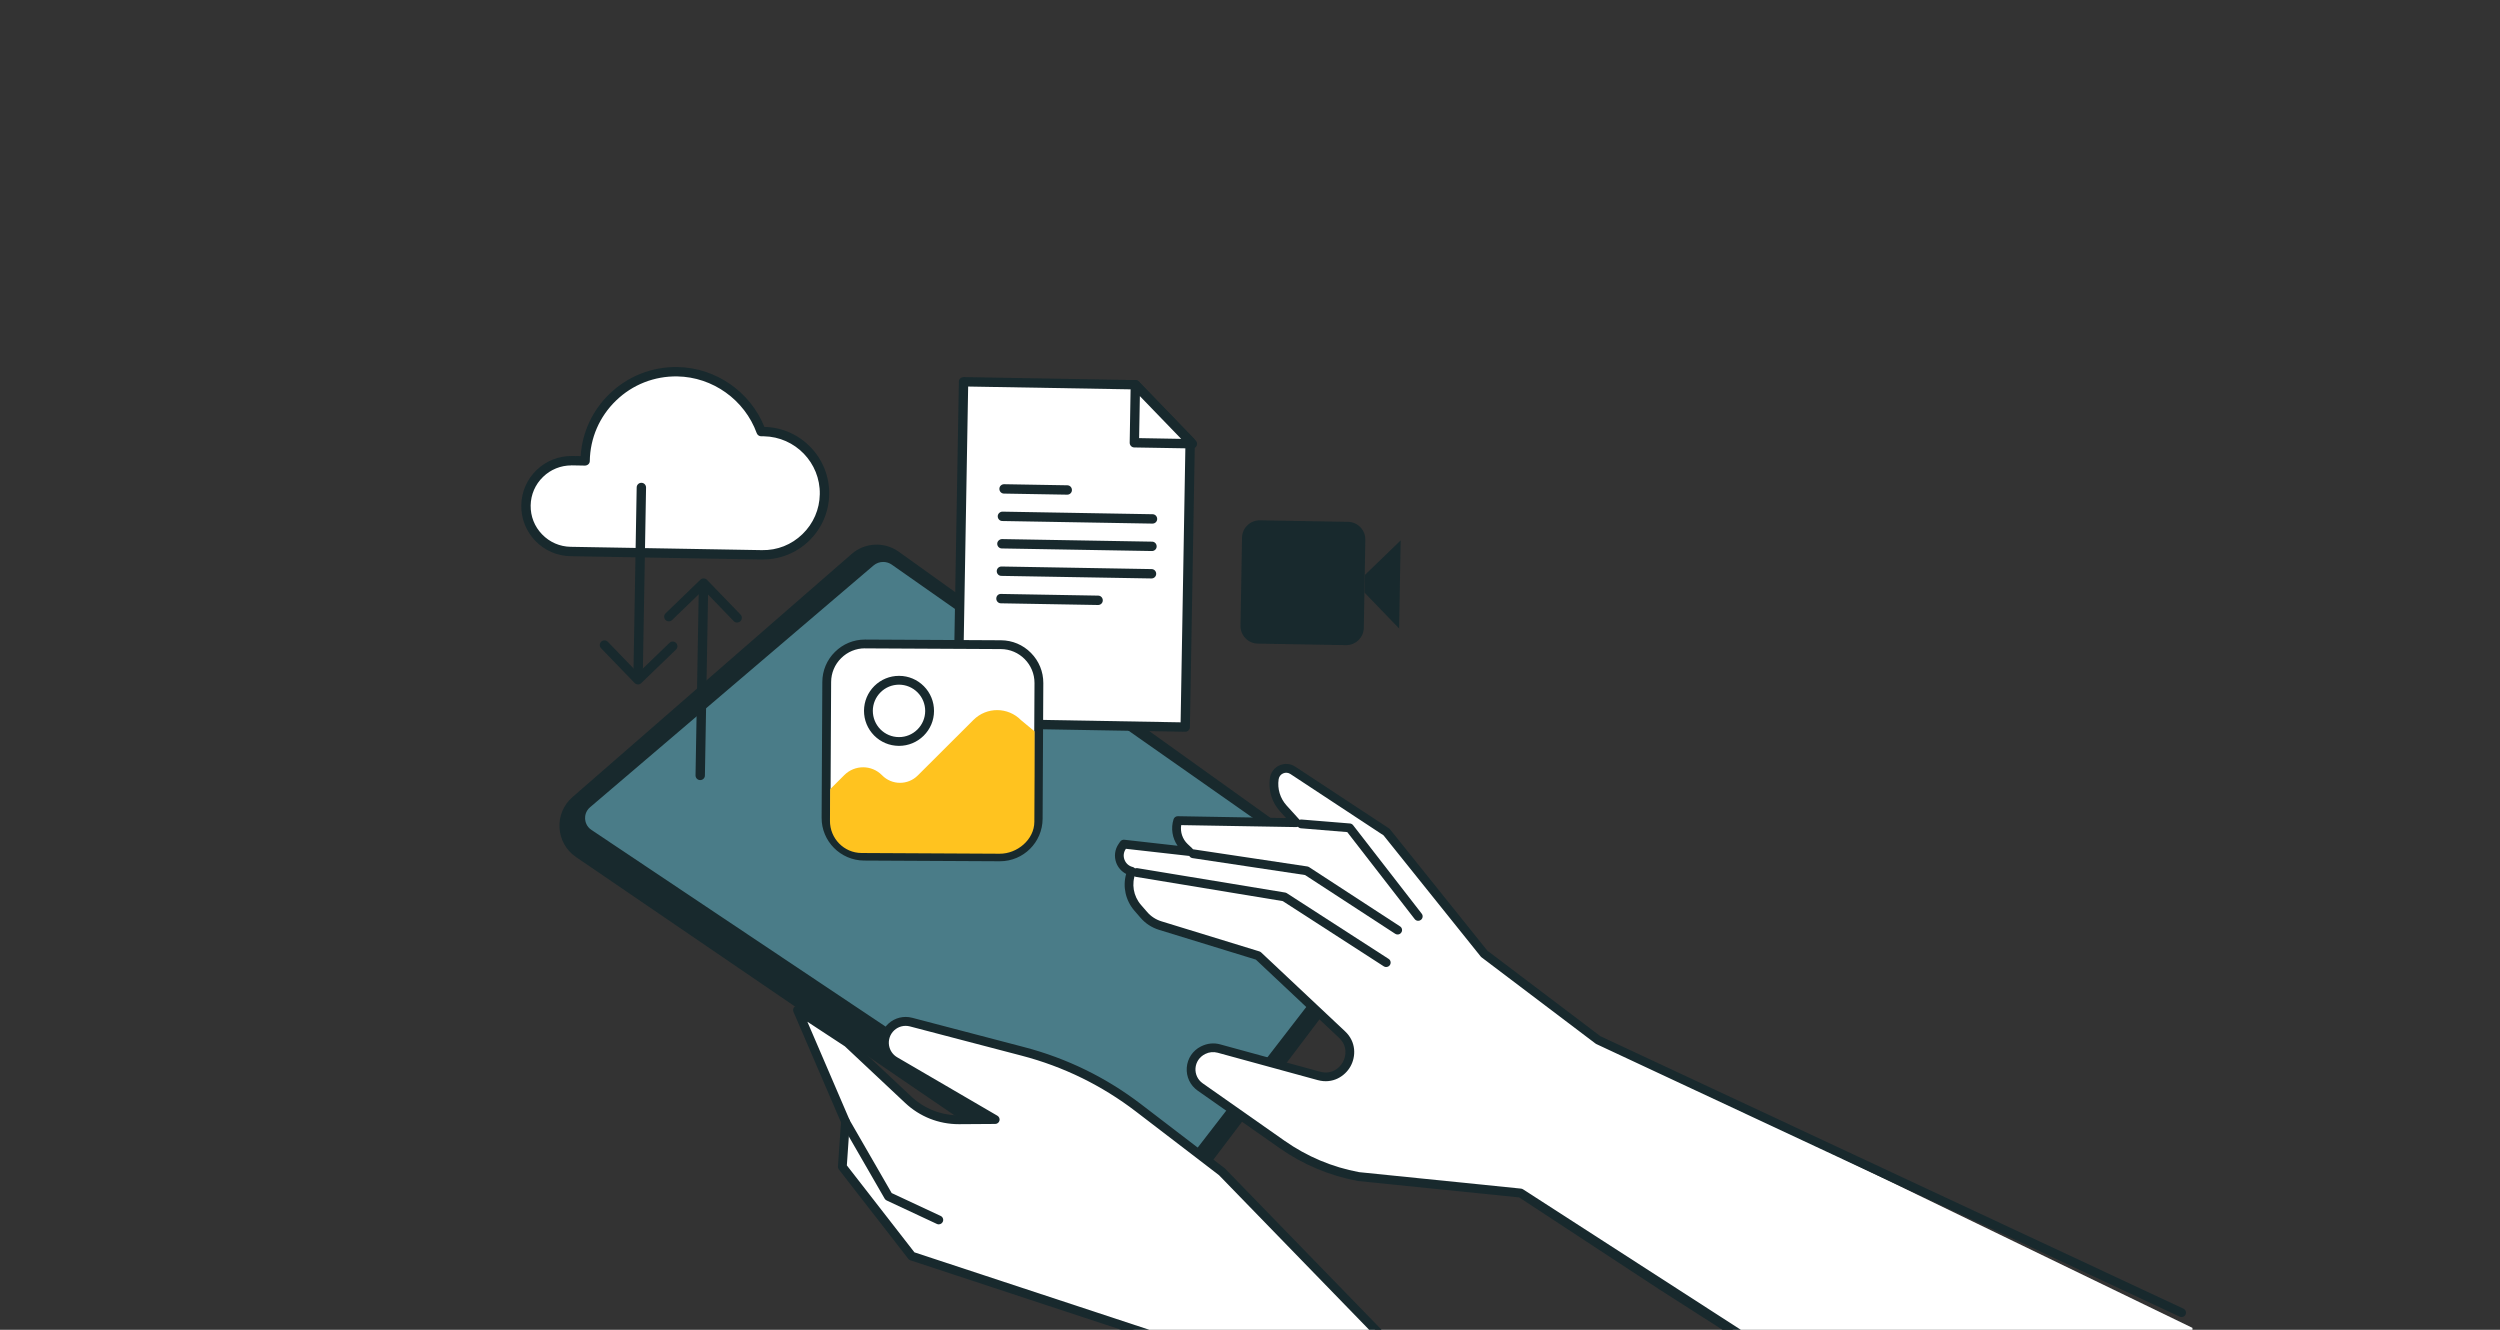 <svg width="470" height="250" viewBox="0 0 470 250" fill="none" xmlns="http://www.w3.org/2000/svg">
<rect x="0" y="0" width="470" height="250" fill="#333333" stroke="none"/>
<g clip-path="url(#clip0_542_17255)">
<path d="M210.081 230.598L108.289 161.124C104.428 158.488 104.102 152.916 107.628 149.849L160.115 104.141C162.61 101.972 166.268 101.796 168.957 103.718L257.455 167.083C260.716 169.419 261.413 173.985 258.989 177.194L219.795 229.02C217.503 232.052 213.228 232.758 210.081 230.607V230.598Z" fill="#18292D"/>
<path d="M216.11 225.644C215.573 225.635 215.053 225.467 214.603 225.168L111.207 156.037C110.228 155.385 110.034 154.45 109.999 153.957C109.973 153.463 110.052 152.511 110.942 151.753L164.223 106.309C164.743 105.869 165.404 105.631 166.092 105.648C166.656 105.657 167.194 105.833 167.652 106.151L257.543 169.198C258.16 169.63 258.557 170.265 258.671 170.997C258.786 171.729 258.601 172.451 258.142 173.042L218.358 224.568C217.821 225.265 216.992 225.661 216.093 225.644H216.11Z" fill="#4A7C88"/>
<path d="M339.376 258.66L286.265 224.524L255.764 221.412C250.606 220.442 245.723 218.388 241.421 215.373L226.02 204.566C223.526 202.82 223.808 199.047 226.523 197.672L226.593 197.637C227.519 197.17 228.541 197.073 229.52 197.337C232.755 198.219 240.68 200.396 248.341 202.485C252.951 203.746 256.178 197.989 252.696 194.719L236.907 179.874L218.51 174.223C217.319 173.853 216.253 173.165 215.433 172.222L214.278 170.891C212.638 168.996 212.198 166.342 213.132 164.024C211.069 163.512 210.153 161.097 211.36 159.343L211.66 158.911L223.949 160.295L223.102 159.501C221.736 158.223 221.234 156.275 221.798 154.494L244.074 154.882L241.659 152.22C240.275 150.695 239.649 148.632 239.949 146.596C240.195 144.956 242.047 144.127 243.431 145.035L261.053 156.636L279.424 179.53L300.837 195.733L412.183 249.64L412.183 275.25H365.181L339.376 258.66Z" fill="white"/>
<path d="M364.604 275.906C364.445 275.906 364.286 275.862 364.145 275.765L311.902 242.377L285.606 225.116L255.298 222.031C249.921 221.026 244.984 218.946 240.568 215.851L225.167 205.044C223.757 204.056 222.99 202.434 223.113 200.715C223.237 198.996 224.233 197.506 225.776 196.731C226.948 196.14 228.191 196.017 229.364 196.334L248.184 201.482C250.283 202.055 251.79 200.874 252.451 199.693C253.112 198.511 253.324 196.598 251.746 195.117L236.098 180.405L217.886 174.807C216.546 174.392 215.347 173.617 214.43 172.55L213.275 171.219C211.609 169.297 211.036 166.705 211.715 164.299C210.878 163.867 210.208 163.135 209.864 162.227C209.414 161.037 209.573 159.706 210.296 158.657L210.595 158.225C210.772 157.969 211.072 157.837 211.371 157.872L221.386 159.001C220.389 157.573 220.09 155.721 220.627 154.029C220.733 153.685 221.059 153.447 221.421 153.447C221.421 153.447 221.43 153.447 221.438 153.447L241.793 153.8L240.665 152.565C239.105 150.855 238.408 148.554 238.743 146.262C238.902 145.213 239.572 144.323 240.541 143.891C241.511 143.459 242.622 143.547 243.503 144.129L261.125 155.73C261.196 155.774 261.267 155.836 261.319 155.906L279.62 178.721L300.883 194.809L410.479 246.024C410.893 246.209 411.078 246.703 410.893 247.126C410.708 247.54 410.214 247.725 409.791 247.54L300.107 196.281C300.054 196.255 300.001 196.228 299.949 196.184L278.536 179.981C278.483 179.937 278.43 179.893 278.386 179.84L260.103 157.044L242.595 145.513C242.181 145.24 241.679 145.196 241.22 145.399C240.762 145.601 240.462 146.007 240.383 146.5C240.118 148.299 240.665 150.097 241.89 151.446L244.306 154.108C244.526 154.355 244.588 154.708 244.447 155.007C244.314 155.307 244.015 155.492 243.689 155.492C243.689 155.492 243.68 155.492 243.671 155.492L222.064 155.122C221.862 156.418 222.311 157.767 223.281 158.683L224.127 159.477C224.383 159.724 224.462 160.103 224.312 160.429C224.162 160.755 223.819 160.958 223.466 160.905L211.671 159.574L211.653 159.6C211.23 160.208 211.142 160.949 211.407 161.637C211.671 162.324 212.226 162.818 212.94 162.994C213.17 163.056 213.372 163.206 213.478 163.426C213.584 163.638 213.602 163.893 213.505 164.114C212.676 166.159 213.064 168.46 214.51 170.126L215.664 171.457C216.378 172.286 217.313 172.894 218.362 173.211L236.76 178.862C236.883 178.897 236.989 178.968 237.086 179.047L252.874 193.892C255.008 195.893 254.919 198.652 253.888 200.486C252.857 202.328 250.556 203.836 247.735 203.06L228.914 197.912C228.129 197.7 227.318 197.78 226.578 198.15C225.494 198.697 224.841 199.684 224.753 200.812C224.674 201.941 225.176 203.007 226.102 203.66L241.502 214.467C245.725 217.429 250.441 219.422 255.519 220.365L285.958 223.459C286.091 223.477 286.214 223.521 286.329 223.591L365.036 274.355C365.415 274.61 365.521 275.122 365.274 275.501C365.115 275.748 364.851 275.871 364.577 275.871L364.604 275.906Z" fill="#18292D"/>
<path d="M266.614 173.112C266.367 173.112 266.12 172.998 265.961 172.786L253.285 156.434L244.575 155.72C244.117 155.684 243.782 155.279 243.817 154.829C243.852 154.371 244.24 154.036 244.707 154.071L253.787 154.812C254.016 154.829 254.228 154.944 254.378 155.129L267.284 171.773C267.566 172.134 267.495 172.654 267.134 172.936C266.984 173.051 266.808 173.112 266.622 173.112H266.614Z" fill="#18292D"/>
<path d="M262.753 175.686C262.594 175.686 262.444 175.642 262.303 175.554L245.351 164.508L224.185 161.326C223.736 161.255 223.418 160.832 223.489 160.383C223.559 159.933 223.974 159.616 224.432 159.686L245.783 162.895C245.898 162.913 246.012 162.957 246.109 163.019L263.211 174.161C263.599 174.408 263.705 174.928 263.449 175.307C263.29 175.554 263.026 175.686 262.753 175.686Z" fill="#18292D"/>
<path d="M260.602 181.804C260.453 181.804 260.294 181.76 260.153 181.672L241.164 169.41L213.563 164.852C213.114 164.782 212.805 164.35 212.876 163.9C212.946 163.451 213.369 163.151 213.828 163.213L241.605 167.797C241.72 167.814 241.826 167.858 241.923 167.92L261.061 180.27C261.449 180.517 261.555 181.029 261.308 181.416C261.149 181.663 260.885 181.796 260.611 181.796L260.602 181.804Z" fill="#18292D"/>
<path d="M283.011 275.186L229.722 220.31L214.065 208.321C207.586 203.358 200.19 199.744 192.3 197.681L171.266 192.171C168.463 191.44 165.836 193.837 166.312 196.694C166.506 197.866 167.211 198.889 168.243 199.488L187.09 210.481L180.329 210.525C176.767 210.551 173.329 209.203 170.729 206.761L159.339 196.077L149.916 189.906L158.934 210.878L158.343 219.367L171.39 236.16L216.428 251.014L228.787 273.952L283.011 275.186Z" fill="white"/>
<path d="M283.001 276.015C282.781 276.015 282.57 275.927 282.411 275.759L255.788 248.343L229.166 220.927L213.562 208.974C207.145 204.055 199.916 200.52 192.097 198.474L171.063 192.965C170.014 192.692 168.921 192.965 168.128 193.688C167.334 194.419 166.964 195.486 167.14 196.553C167.299 197.487 167.854 198.289 168.665 198.765L187.513 209.758C187.839 209.943 187.989 210.331 187.901 210.684C187.804 211.045 187.478 211.301 187.107 211.301L180.346 211.345C180.346 211.345 180.284 211.345 180.249 211.345C176.494 211.345 172.915 209.935 170.173 207.352L158.836 196.711L151.784 192.083L159.709 210.525C159.762 210.649 159.78 210.781 159.771 210.913L159.207 219.094L171.91 235.438L216.71 250.212C216.912 250.283 217.08 250.424 217.177 250.609L229.536 273.547C229.756 273.952 229.606 274.455 229.201 274.666C228.795 274.887 228.293 274.737 228.081 274.331L215.881 251.684L171.151 236.936C170.993 236.883 170.861 236.786 170.755 236.654L157.708 219.861C157.585 219.702 157.523 219.499 157.532 219.296L158.105 211.001L149.166 190.214C149.025 189.879 149.113 189.483 149.395 189.254C149.677 189.016 150.074 188.998 150.382 189.192L159.806 195.363C159.806 195.363 159.885 195.416 159.921 195.451L171.31 206.135C173.743 208.418 176.917 209.679 180.249 209.679H180.337L184.066 209.652L167.837 200.185C166.594 199.462 165.748 198.236 165.51 196.808C165.236 195.186 165.8 193.555 167.017 192.445C168.234 191.334 169.908 190.928 171.495 191.343L192.529 196.852C200.568 198.959 207.991 202.582 214.585 207.643L230.241 219.631C230.241 219.631 230.303 219.684 230.329 219.711L283.619 274.587C283.936 274.913 283.927 275.442 283.601 275.759C283.442 275.918 283.231 275.997 283.019 275.997L283.001 276.015Z" fill="#18292D"/>
<path d="M176.494 230.183C176.379 230.183 176.256 230.157 176.141 230.104L166.691 225.687C166.541 225.617 166.409 225.502 166.321 225.352L158.211 211.283C157.981 210.886 158.123 210.375 158.519 210.146C158.916 209.916 159.418 210.049 159.656 210.454L167.634 224.294L176.846 228.596C177.261 228.79 177.437 229.284 177.243 229.698C177.102 229.998 176.802 230.174 176.494 230.174V230.183Z" fill="#18292D"/>
<path d="M143.224 104.299C149.616 104.414 154.896 99.319 155.002 92.918C155.116 86.519 150.021 81.247 143.621 81.141H143.092C140.747 74.679 134.629 70.007 127.357 69.884C117.933 69.716 110.158 77.227 109.999 86.651L107.557 86.607C102.841 86.527 98.962 90.283 98.874 94.99C98.786 99.698 102.55 103.585 107.258 103.673L109.611 103.717L143.216 104.299H143.224Z" fill="white"/>
<path d="M143.436 105.189C143.366 105.189 143.286 105.189 143.216 105.189L107.258 104.563C104.745 104.519 102.392 103.497 100.646 101.69C98.901 99.874 97.957 97.493 98.001 94.981C98.046 92.469 99.068 90.115 100.875 88.37C102.682 86.624 105.071 85.698 107.584 85.725L109.162 85.751C109.453 81.291 111.366 77.156 114.601 74.036C118.048 70.712 122.588 68.931 127.383 69.002C134.55 69.125 141.038 73.621 143.709 80.259C150.55 80.409 156.007 86.086 155.892 92.936C155.831 96.268 154.482 99.371 152.093 101.681C149.748 103.946 146.689 105.181 143.436 105.181V105.189ZM107.416 87.497C105.424 87.497 103.538 88.255 102.101 89.648C100.628 91.067 99.8 92.971 99.765 95.016C99.729 97.061 100.487 98.992 101.916 100.464C103.335 101.936 105.239 102.765 107.284 102.8L143.242 103.426C146.134 103.479 148.805 102.412 150.859 100.42C152.913 98.437 154.076 95.766 154.12 92.909C154.226 87.012 149.51 82.128 143.604 82.022H143.075C142.713 82.005 142.387 81.776 142.264 81.432C139.989 75.164 133.986 70.88 127.339 70.765C123.028 70.695 118.92 72.299 115.817 75.305C112.706 78.311 110.951 82.34 110.881 86.668C110.881 87.153 110.484 87.514 109.982 87.532L107.54 87.488C107.496 87.488 107.452 87.488 107.408 87.488L107.416 87.497Z" fill="#18292D"/>
<path d="M213.457 72.326L181.148 71.77L180.038 135.938L222.819 136.687L223.753 82.984L213.457 72.326Z" fill="white"/>
<path d="M222.819 137.569H222.802L180.02 136.828C179.535 136.828 179.148 136.423 179.156 135.929L180.267 71.753C180.267 71.523 180.364 71.294 180.54 71.135C180.708 70.977 180.946 70.915 181.166 70.889L213.475 71.453C213.704 71.453 213.933 71.55 214.092 71.726L224.388 82.384C224.547 82.552 224.644 82.781 224.635 83.01L223.701 136.705C223.701 137.189 223.295 137.569 222.819 137.569ZM180.937 135.083L221.955 135.797L222.863 83.345L213.078 73.207L182.013 72.669L180.928 135.083H180.937Z" fill="#18292D"/>
<path d="M213.263 83.239L224.177 83.424L213.457 72.325L213.263 83.239Z" fill="white"/>
<path d="M224.177 84.306H224.159L213.245 84.121C212.761 84.121 212.373 83.715 212.381 83.221L212.567 72.308C212.567 71.955 212.796 71.638 213.122 71.506C213.457 71.374 213.827 71.453 214.083 71.717L224.802 82.825C225.049 83.08 225.12 83.459 224.979 83.786C224.838 84.112 224.52 84.314 224.168 84.314L224.177 84.306ZM214.162 82.366L222.061 82.507L214.294 74.468L214.153 82.375L214.162 82.366Z" fill="#18292D"/>
<path d="M200.64 92.998H200.622L188.748 92.795C188.263 92.795 187.875 92.39 187.884 91.896C187.884 91.411 188.289 91.032 188.765 91.032H188.783L200.657 91.235C201.142 91.235 201.53 91.64 201.521 92.134C201.521 92.619 201.125 92.998 200.64 92.998Z" fill="#18292D"/>
<path d="M216.666 98.437H216.649L188.439 97.952C187.954 97.952 187.567 97.546 187.575 97.053C187.575 96.568 188.016 96.18 188.475 96.189L216.684 96.674C217.169 96.674 217.557 97.079 217.548 97.573C217.548 98.058 217.151 98.437 216.666 98.437Z" fill="#18292D"/>
<path d="M216.57 103.594H216.552L188.343 103.109C187.858 103.109 187.47 102.704 187.479 102.21C187.487 101.725 187.928 101.355 188.378 101.346L216.587 101.831C217.072 101.831 217.46 102.237 217.451 102.73C217.451 103.215 217.046 103.594 216.57 103.594Z" fill="#18292D"/>
<path d="M216.481 108.751H216.464L188.254 108.266C187.769 108.266 187.381 107.861 187.39 107.367C187.39 106.882 187.796 106.503 188.272 106.503H188.289L216.499 106.988C216.984 106.988 217.372 107.393 217.363 107.887C217.363 108.372 216.957 108.751 216.481 108.751Z" fill="#18292D"/>
<path d="M206.441 113.74H206.423L188.166 113.423C187.681 113.423 187.294 113.017 187.302 112.524C187.302 112.039 187.681 111.633 188.202 111.66L206.458 111.977C206.943 111.977 207.331 112.383 207.322 112.876C207.322 113.361 206.926 113.74 206.441 113.74Z" fill="#18292D"/>
<path d="M233.501 101.076L233.215 117.629C233.183 119.46 234.641 120.969 236.472 121.001L253.025 121.287C254.855 121.318 256.364 119.86 256.396 118.03L256.682 101.477C256.714 99.647 255.256 98.137 253.425 98.106L236.872 97.82C235.042 97.788 233.533 99.246 233.501 101.076Z" fill="#18292D"/>
<path d="M256.529 111.413L263.035 118.157L263.325 101.593L256.582 108.108L256.529 111.413Z" fill="#18292D"/>
<path d="M188.174 121.202L162.653 121.069C158.685 121.048 155.452 124.248 155.431 128.215L155.298 153.736C155.277 157.704 158.476 160.937 162.444 160.958L187.965 161.091C191.933 161.112 195.166 157.913 195.187 153.945L195.32 128.424C195.341 124.456 192.141 121.223 188.174 121.202Z" fill="white"/>
<path d="M187.997 161.917H187.953L162.433 161.785C158.016 161.758 154.437 158.144 154.464 153.728L154.596 128.207C154.605 126.065 155.451 124.055 156.976 122.556C158.483 121.058 160.484 120.238 162.609 120.238H162.653L188.174 120.37C190.316 120.379 192.326 121.225 193.824 122.75C195.332 124.275 196.152 126.285 196.143 128.427L196.011 153.948C195.984 158.356 192.396 161.917 187.997 161.917ZM162.609 121.886C160.925 121.886 159.338 122.539 158.14 123.729C156.932 124.919 156.262 126.514 156.253 128.216L156.121 153.736C156.103 157.236 158.942 160.11 162.441 160.128L187.962 160.26C187.962 160.26 187.989 160.26 187.997 160.26C191.488 160.26 194.336 157.43 194.353 153.939L194.486 128.419C194.503 124.91 191.665 122.045 188.165 122.027L162.644 121.895C162.644 121.895 162.618 121.895 162.609 121.895V121.886Z" fill="#18292D"/>
<path d="M156.034 154.319L156.067 148.375L158.731 145.715C160.7 143.748 163.883 143.765 165.827 145.749C167.67 147.632 170.686 147.649 172.546 145.783L183.009 135.346C185.497 132.864 189.502 132.889 191.964 135.397L194.5 137.5V146.007L194.458 154.514C194.441 157.84 191.244 160.517 187.943 160.5L161.973 160.365C158.673 160.348 156.017 157.638 156.034 154.311V154.319Z" fill="#FFC31F"/>
<path d="M174.766 133.664C174.748 136.837 172.157 139.402 168.983 139.385C165.809 139.367 163.244 136.775 163.262 133.602C163.279 130.428 165.871 127.863 169.045 127.881C172.218 127.898 174.784 130.49 174.766 133.664Z" fill="white"/>
<path d="M169.018 140.222H168.983C167.22 140.213 165.571 139.517 164.337 138.274C163.103 137.022 162.424 135.365 162.433 133.611C162.442 131.856 163.138 130.199 164.381 128.965C165.624 127.74 167.264 127.061 169.01 127.061C169.018 127.061 169.036 127.061 169.045 127.061C170.799 127.061 172.456 127.766 173.69 129.009C174.925 130.261 175.603 131.918 175.595 133.672C175.595 135.435 174.889 137.084 173.646 138.318C172.403 139.543 170.764 140.222 169.018 140.222ZM169.018 128.718C167.714 128.718 166.479 129.221 165.554 130.146C164.619 131.072 164.099 132.306 164.09 133.619C164.09 134.933 164.593 136.176 165.51 137.11C166.435 138.045 167.67 138.565 168.983 138.574C168.992 138.574 169.001 138.574 169.01 138.574C170.314 138.574 171.54 138.071 172.474 137.146C173.408 136.22 173.929 134.986 173.937 133.672C173.937 132.359 173.435 131.116 172.509 130.181C171.584 129.247 170.349 128.727 169.036 128.718H169.01H169.018Z" fill="#18292D"/>
<path d="M119.952 128.674C119.723 128.674 119.494 128.586 119.317 128.409L113.006 121.877C112.671 121.525 112.679 120.969 113.023 120.634C113.376 120.299 113.931 120.308 114.266 120.652L119.961 126.549L125.867 120.855C126.22 120.52 126.775 120.528 127.11 120.881C127.445 121.234 127.436 121.789 127.084 122.124L120.552 128.427C120.384 128.595 120.164 128.674 119.943 128.674H119.952Z" fill="#18292D"/>
<path d="M119.978 126.929H119.96C119.475 126.929 119.088 126.523 119.096 126.029L119.696 91.632C119.696 91.147 120.119 90.75 120.595 90.768C121.08 90.768 121.468 91.173 121.459 91.667L120.859 126.065C120.859 126.549 120.463 126.929 119.978 126.929Z" fill="#18292D"/>
<path d="M138.578 117.037C138.349 117.037 138.12 116.949 137.943 116.773L132.249 110.875L126.351 116.57C125.998 116.905 125.443 116.896 125.108 116.544C124.773 116.191 124.782 115.636 125.135 115.301L131.667 108.989C132.019 108.654 132.575 108.663 132.91 109.007L139.222 115.539C139.557 115.891 139.548 116.447 139.204 116.782C139.036 116.949 138.807 117.029 138.587 117.029L138.578 117.037Z" fill="#18292D"/>
<path d="M131.641 146.657H131.623C131.138 146.657 130.751 146.252 130.759 145.758L131.359 111.36C131.359 110.875 131.764 110.505 132.258 110.496C132.743 110.496 133.131 110.902 133.122 111.396L132.523 145.793C132.523 146.278 132.117 146.657 131.641 146.657Z" fill="#18292D"/>
</g>
<defs>
<clipPath id="clip0_542_17255">
<rect width="470" height="250" fill="white"/>
</clipPath>
</defs>
</svg>
